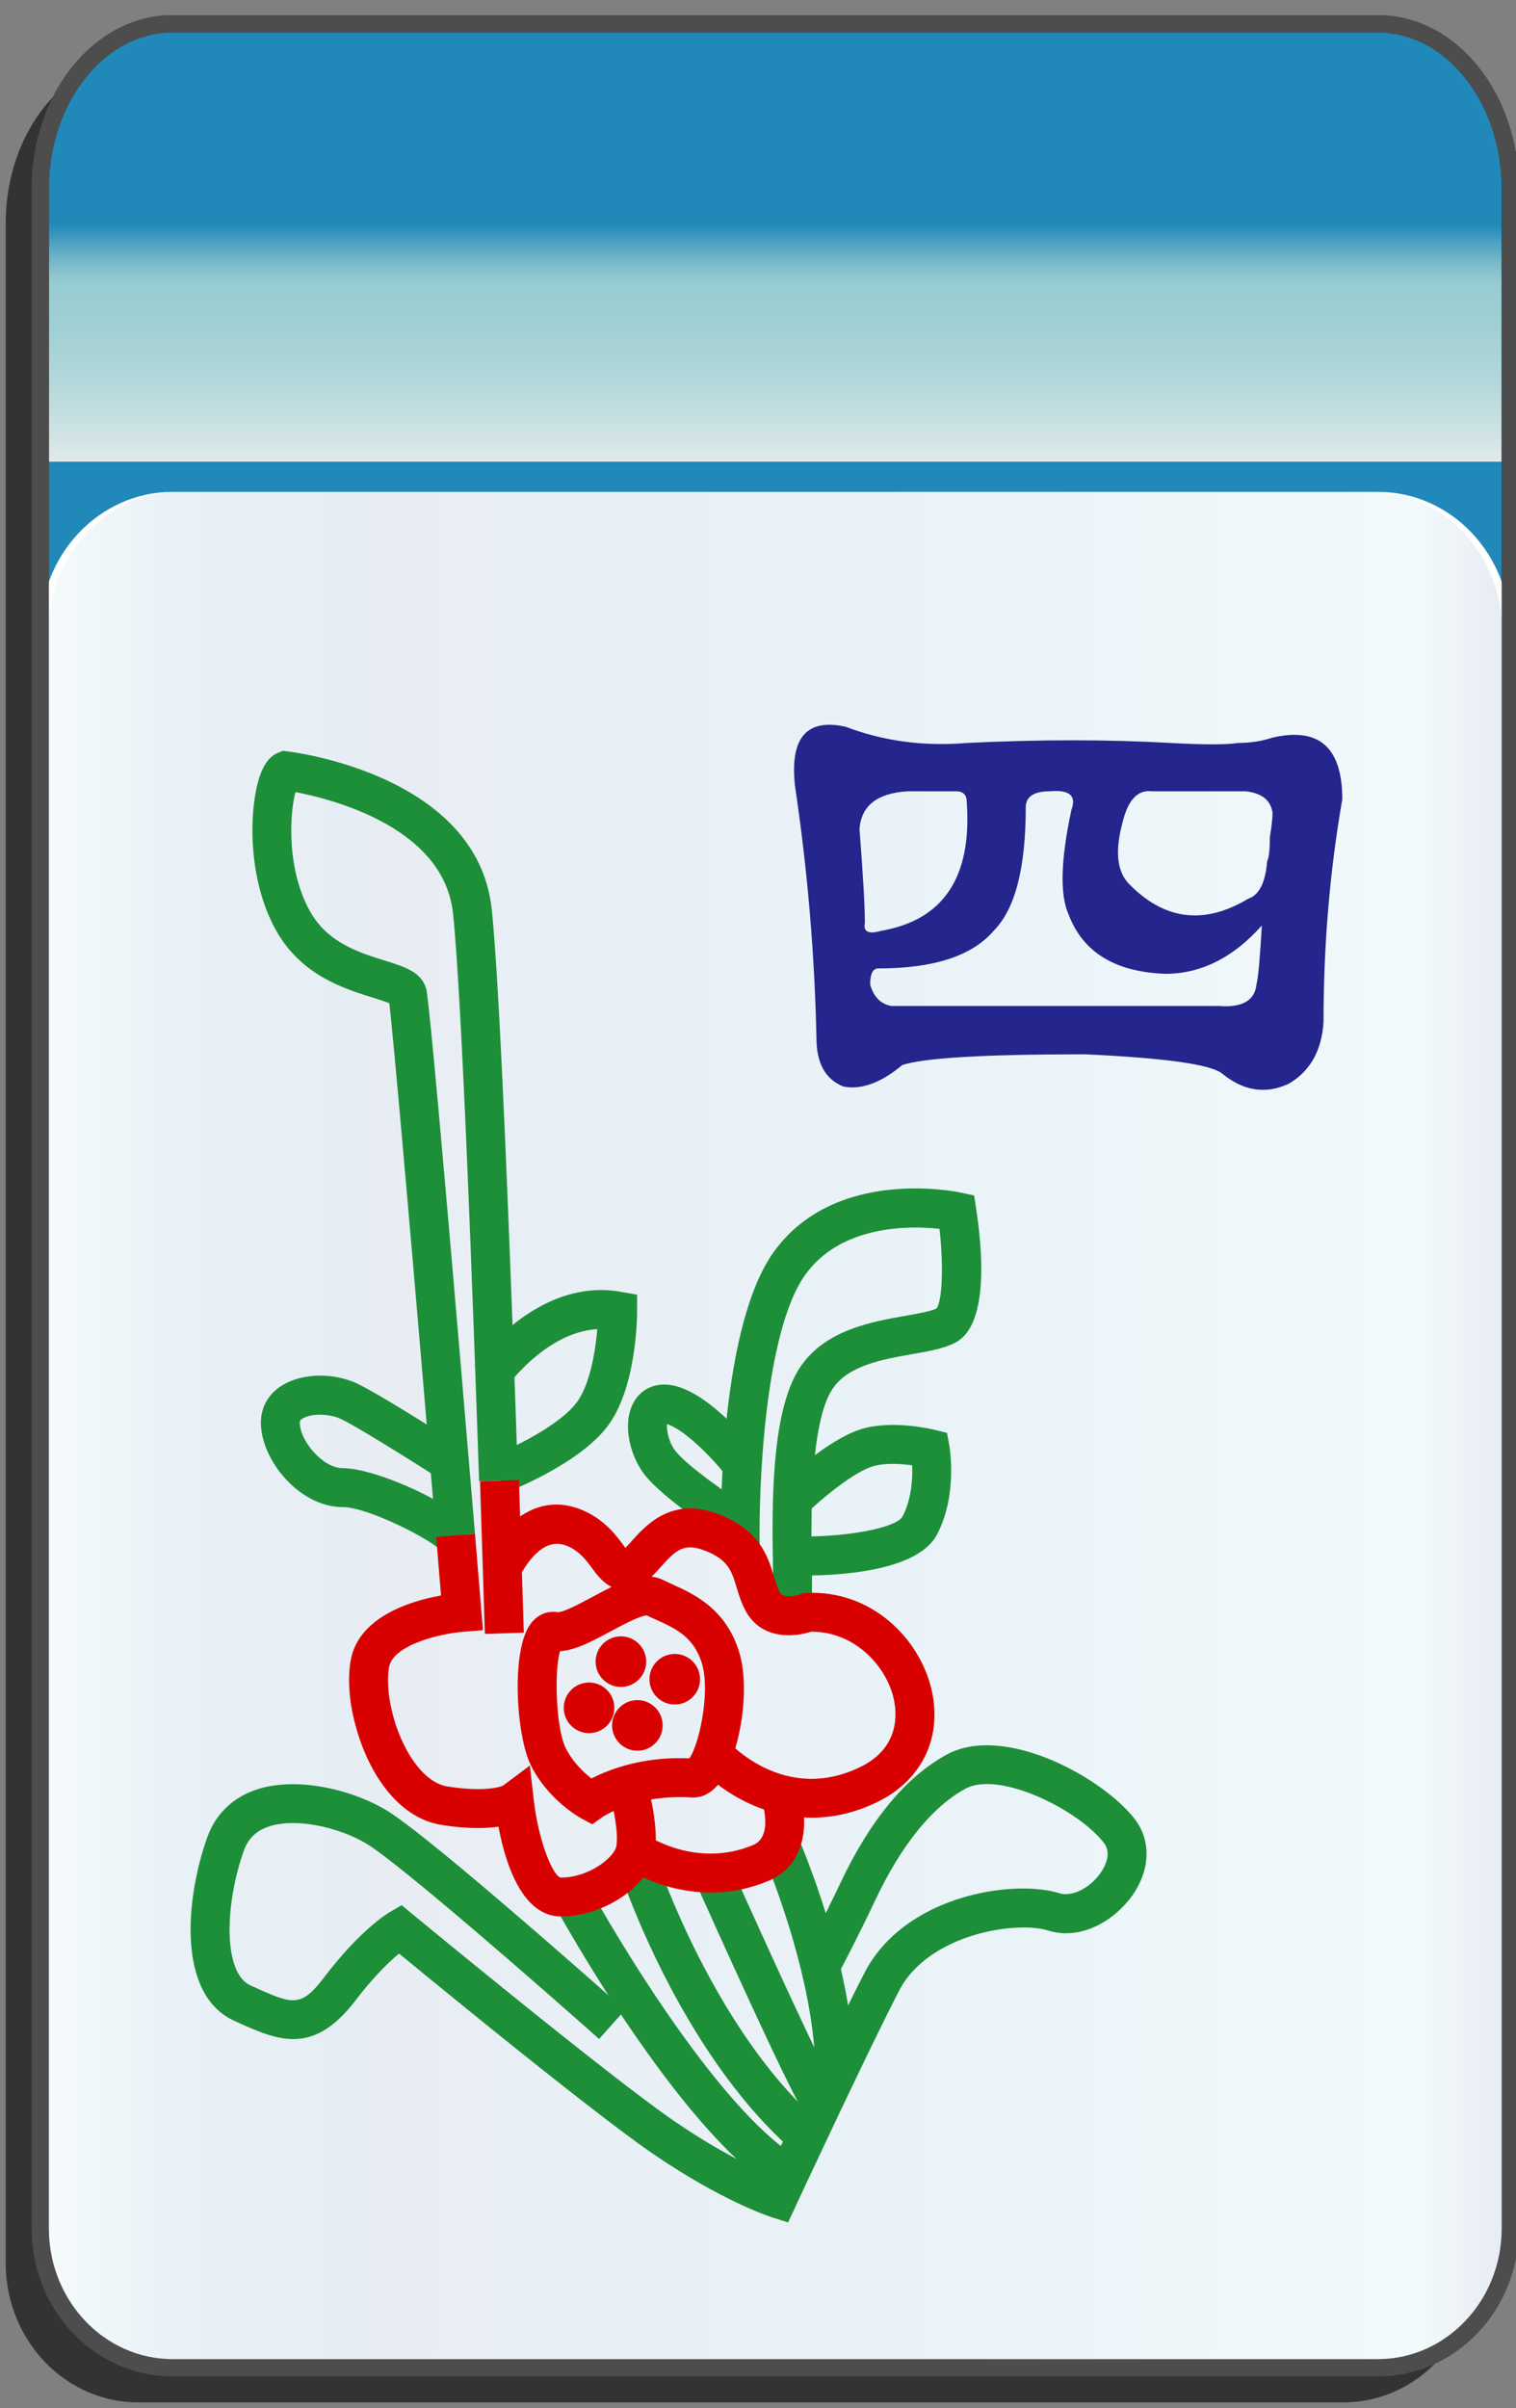 <?xml version="1.0" encoding="utf-8"?>
<!-- Generator: Adobe Illustrator 12.0.0, SVG Export Plug-In . SVG Version: 6.00 Build 51448)  -->
<!DOCTYPE svg PUBLIC "-//W3C//DTD SVG 1.1//EN" "http://www.w3.org/Graphics/SVG/1.1/DTD/svg11.dtd">
<svg  version="1.1"
	 xmlns:x="http://ns.adobe.com/Extensibility/1.0/" xmlns:i="http://ns.adobe.com/AdobeIllustrator/10.0/" xmlns:graph="http://ns.adobe.com/Graphs/1.0/" i:viewOrigin="-0.3193 135.7061" i:rulerOrigin="0 0" i:pageBounds="0 136 85 0"
	 xmlns="http://www.w3.org/2000/svg" xmlns:xlink="http://www.w3.org/1999/xlink" xmlns:a="http://ns.adobe.com/AdobeSVGViewerExtensions/3.0/"
	 width="85.678" height="136.025" viewBox="0 0 85.678 136.025" overflow="visible" enable-background="new 0 0 85.678 136.025"
	 xml:space="preserve">
<rect x="0" y="0" width="85.678" height="136.025" fill="#808080" stroke="none"/>
<g id="图层_1" i:knockout="Off" i:layer="yes" i:dimmedPercent="50" i:rgbTrio="#4F008000FFFF">
	<g>
		<path fill="#333333" d="M83.403,37.587V12.625c0-5.149-3.352-9.325-7.481-9.325H7.804c-4.133,0-7.484,4.175-7.484,9.325h0.002
			v115.211c0,4.344,3.351,7.869,7.482,7.869h68.118c4.131,0,7.481-3.525,7.481-7.869h0.002V37.608
			C83.405,37.601,83.403,37.594,83.403,37.587z"/>
		
			<linearGradient id="XMLID_3_" gradientUnits="userSpaceOnUse" x1="-23.31" y1="112.988" x2="-23.31" y2="-12.578" gradientTransform="matrix(-1 0 0 -1 20.506 114.334)">
			<stop  offset="0.09" style="stop-color:#2089B9"/>
			<stop  offset="0.099" style="stop-color:#4FA3C2"/>
			<stop  offset="0.107" style="stop-color:#77B9CA"/>
			<stop  offset="0.114" style="stop-color:#8FC7CF"/>
			<stop  offset="0.118" style="stop-color:#98CCD1"/>
			<stop  offset="0.134" style="stop-color:#9ECFD3"/>
			<stop  offset="0.156" style="stop-color:#AFD6D9"/>
			<stop  offset="0.181" style="stop-color:#CBE1E3"/>
			<stop  offset="0.197" style="stop-color:#E1EAEB"/>
			<a:midPointStop  offset="0.09" style="stop-color:#2089B9"/>
			<a:midPointStop  offset="0.4" style="stop-color:#2089B9"/>
			<a:midPointStop  offset="0.118" style="stop-color:#98CCD1"/>
			<a:midPointStop  offset="0.643" style="stop-color:#98CCD1"/>
			<a:midPointStop  offset="0.197" style="stop-color:#E1EAEB"/>
		</linearGradient>
		<path fill="url(#XMLID_3_)" d="M2.273,10.671c0-5.15,3.351-9.325,7.481-9.325h68.12c4.131,0,7.482,4.176,7.482,9.325v106.916
			c0,5.148-3.353,9.326-7.482,9.326H9.757c-4.132,0-7.483-4.176-7.483-9.326V10.671L2.273,10.671z"/>
		<path fill="none" stroke="#333333" stroke-width="0.977" d="M2.273,10.671c0-5.15,3.351-9.325,7.481-9.325h68.12
			c4.131,0,7.482,4.176,7.482,9.325v106.916c0,5.148-3.353,9.326-7.482,9.326H9.757c-4.132,0-7.483-4.176-7.483-9.326V10.671
			L2.273,10.671z"/>
		<path fill="#FFFFFF" d="M85.357,125.882c0,4.344-3.353,7.869-7.482,7.869H9.757c-4.132,0-7.483-3.523-7.483-7.869V35.654
			c0-4.347,3.352-7.87,7.483-7.87h68.119c4.131,0,7.482,3.523,7.482,7.87L85.357,125.882L85.357,125.882z"/>
		
			<linearGradient id="XMLID_4_" gradientUnits="userSpaceOnUse" x1="3.382" y1="80.768" x2="85.527" y2="80.768" gradientTransform="matrix(1 0 0 1 -0.639 0)">
			<stop  offset="0" style="stop-color:#A2D8E0"/>
			<stop  offset="0.09" style="stop-color:#1878AD"/>
			<stop  offset="0.213" style="stop-color:#194D91"/>
			<stop  offset="0.64" style="stop-color:#2B90BD"/>
			<stop  offset="0.944" style="stop-color:#82CBDE"/>
			<stop  offset="1" style="stop-color:#1A478D"/>
			<a:midPointStop  offset="0" style="stop-color:#A2D8E0"/>
			<a:midPointStop  offset="0.5" style="stop-color:#A2D8E0"/>
			<a:midPointStop  offset="0.09" style="stop-color:#1878AD"/>
			<a:midPointStop  offset="0.5" style="stop-color:#1878AD"/>
			<a:midPointStop  offset="0.213" style="stop-color:#194D91"/>
			<a:midPointStop  offset="0.5" style="stop-color:#194D91"/>
			<a:midPointStop  offset="0.64" style="stop-color:#2B90BD"/>
			<a:midPointStop  offset="0.5" style="stop-color:#2B90BD"/>
			<a:midPointStop  offset="0.944" style="stop-color:#82CBDE"/>
			<a:midPointStop  offset="0.5" style="stop-color:#82CBDE"/>
			<a:midPointStop  offset="1" style="stop-color:#1A478D"/>
		</linearGradient>
		<path i:isolated="yes" i:knockout="Off" opacity="0.1" fill="url(#XMLID_4_)" enable-background="new    " d="M84.888,125.882
			c0,4.344-3.314,7.869-7.398,7.869H10.144c-4.086,0-7.4-3.523-7.4-7.869V35.654c0-4.347,3.314-7.87,7.4-7.87H77.49
			c4.084,0,7.398,3.523,7.398,7.87L84.888,125.882L84.888,125.882z"/>
		<path fill="none" stroke="#4D4D4D" stroke-width="0.977" d="M85.357,35.633V10.671c0-5.149-3.352-9.325-7.482-9.325H9.755
			c-4.131,0-7.481,4.175-7.481,9.325v115.21c0,4.346,3.352,7.869,7.483,7.869h68.118c4.13,0,7.482-3.525,7.482-7.869l0.001-90.228
			C85.358,35.647,85.357,35.64,85.357,35.633z"/>
	</g>
	<g i:knockout="Off">
		<path fill="#1D8F38" d="M29.276,83.595c-0.339-10.049-0.983-27.601-1.488-32.252c-0.817-7.531-11.084-8.844-11.521-8.896
			l-0.279-0.034l-0.262,0.105c-0.454,0.182-0.791,0.602-1.029,1.281c-0.625,1.78-0.764,5.805,0.922,8.79
			c1.422,2.516,3.859,3.272,5.473,3.773c0.389,0.121,0.92,0.286,1.056,0.384c-0.032-0.024-0.128-0.121-0.176-0.288
			c0.167,0.895,1.51,16.377,2.681,30.36l2.191-0.185c-0.934-11.162-2.535-30.004-2.757-30.781c-0.271-0.949-1.231-1.247-2.343-1.592
			c-1.434-0.445-3.217-0.999-4.209-2.755c-1.572-2.782-1.062-6.573-0.68-7.173c-0.023,0.038-0.127,0.151-0.309,0.225l-0.541,0.071
			c0.089,0.011,8.967,1.157,9.595,6.95c0.498,4.58,1.14,22.07,1.477,32.088L29.276,83.595z"/>
	</g>
	<g i:knockout="Off">
		<path fill="#1D8F38" d="M25.971,81.641c-0.17-0.108-4.174-2.683-5.676-3.434c-1.367-0.686-3.195-0.664-4.346,0.048
			c-0.777,0.479-1.205,1.229-1.205,2.109c0,2.102,2.175,4.768,4.619,4.768c1.447,0,5.076,1.871,5.547,2.459l1.82-1.233
			c-0.874-1.312-5.418-3.425-7.367-3.425c-1.121,0-2.42-1.555-2.42-2.567c0-0.068,0-0.14,0.162-0.238
			c0.494-0.305,1.545-0.282,2.205,0.048c1.396,0.699,5.429,3.291,5.469,3.316L25.971,81.641z"/>
	</g>
	<polygon fill="#B3D495" points="43.864,80.64 43.864,80.639 43.863,80.639 	"/>
	<g i:knockout="Off">
		<g i:knockout="Off">
			<path fill="#24258D" d="M47.814,41.059c2.123,0.809,4.396,1.112,6.821,0.91c4.146-0.202,7.985-0.202,11.523,0
				c1.92,0.102,3.184,0.102,3.79,0c0.707,0,1.364-0.102,1.971-0.303c2.628-0.607,3.942,0.556,3.942,3.486
				C75.154,49.195,74.8,53.39,74.8,57.736c-0.102,1.617-0.759,2.779-1.972,3.487c-1.313,0.606-2.576,0.404-3.789-0.606
				c-0.709-0.506-3.285-0.859-7.732-1.062c-5.659,0-9.098,0.202-10.311,0.606c-1.213,1.011-2.324,1.415-3.335,1.213
				c-1.011-0.404-1.518-1.314-1.518-2.729c-0.101-4.75-0.505-9.501-1.213-14.252C44.631,41.666,45.592,40.555,47.814,41.059z
				 M54.637,45.305c0-0.404-0.2-0.607-0.604-0.607c-0.708,0-1.617,0-2.729,0c-1.718,0.102-2.628,0.81-2.729,2.123
				c0.203,2.628,0.304,4.396,0.304,5.307c-0.101,0.506,0.202,0.656,0.909,0.455C53.323,51.975,54.94,49.549,54.637,45.305z
				 M60.398,51.672c-0.507-1.111-0.455-3.082,0.151-5.912c0.304-0.809-0.102-1.162-1.213-1.062c-0.91,0-1.365,0.304-1.365,0.91
				c0,3.437-0.605,5.762-1.818,6.975c-1.213,1.414-3.387,2.122-6.52,2.122c-0.305,0-0.455,0.304-0.455,0.909
				c0.201,0.709,0.605,1.113,1.213,1.213c5.861,0,12.027,0,18.496,0c1.314,0.102,2.021-0.303,2.123-1.213
				c0.102-0.404,0.201-1.516,0.304-3.335c-1.617,1.819-3.438,2.729-5.458,2.729C63.026,54.906,61.207,53.795,60.398,51.672z
				 M71.617,48.64c0.102-0.202,0.151-0.657,0.151-1.364c0.102-0.606,0.151-1.061,0.151-1.365c-0.101-0.707-0.605-1.111-1.517-1.213
				c-1.617,0-3.387,0-5.307,0c-0.809-0.1-1.363,0.506-1.668,1.82c-0.403,1.516-0.304,2.628,0.305,3.335
				c2.021,2.123,4.295,2.427,6.821,0.909C71.163,50.561,71.517,49.853,71.617,48.64z"/>
		</g>
	</g>
	<g i:knockout="Off">
		<path fill="#1D8F38" d="M28.622,78.354l-0.001,0.002c0.026-0.037,2.739-3.815,6.092-3.218l-0.906-1.083
			c-0.002,0.999-0.228,3.883-1.238,5.198c-1.045,1.357-3.821,2.64-4.803,3.019l0.791,2.054c0.42-0.161,4.146-1.64,5.756-3.73
			c1.646-2.143,1.693-6.096,1.693-6.539v-0.921L35.1,72.973c-4.742-0.847-8.138,3.917-8.28,4.12L28.622,78.354z"/>
	</g>
	<g i:knockout="Off">
		<path fill="#1D8F38" d="M42.937,87.5L42.937,87.5c-0.077-3.222,0.24-12.292,2.597-15.526c2.63-3.605,8.258-2.464,8.313-2.45
			l-0.856-0.91c0.355,2.327,0.317,4.863-0.08,5.321c0.001,0,0.02-0.021,0.061-0.044c-0.314,0.175-1.067,0.307-1.795,0.435
			c-1.901,0.334-4.508,0.791-5.926,2.859c-1.527,2.227-1.65,6.82-1.57,11.021c0.006,0.295,0.011,0.528,0.011,0.688v2.305h2.198
			v-2.305c0-0.181-0.004-0.424-0.01-0.729c-0.037-1.927-0.147-7.791,1.187-9.735c0.896-1.307,2.806-1.642,4.49-1.938
			c0.987-0.174,1.841-0.323,2.477-0.673c1.84-1.013,1.5-5.158,1.133-7.54l-0.115-0.748l-0.738-0.16
			c-0.288-0.062-7.075-1.465-10.555,3.307c-3.277,4.498-3.031,16.372-3.019,16.875L42.937,87.5z"/>
	</g>
	<g i:knockout="Off">
		<path fill="#1D8F38" d="M44.536,88.986c1.666,0.056,7.198,0.055,8.43-2.322c1.167-2.25,0.702-4.91,0.683-5.022l-0.127-0.701
			l-0.692-0.171c-0.24-0.059-2.386-0.559-4.1-0.059c-1.936,0.563-4.429,2.949-4.706,3.219l1.532,1.578h-0.001
			c0.9-0.873,2.728-2.375,3.79-2.686c0.974-0.283,2.468-0.035,2.96,0.084l-0.821-0.872c0.004,0.018,0.346,2.044-0.471,3.617
			c-0.358,0.692-3.411,1.233-6.402,1.136L44.536,88.986z"/>
	</g>
	<g i:knockout="Off">
		<path fill="#1D8F38" d="M42.854,82.104c-0.242-0.314-2.43-3.1-4.498-3.761c-0.997-0.318-1.905-0.062-2.43,0.688
			c-0.823,1.179-0.379,3.137,0.506,4.274c1.096,1.407,4.439,3.543,4.817,3.782l1.176-1.859l0,0
			c-1.302-0.822-3.608-2.439-4.256-3.271c-0.444-0.573-0.551-1.453-0.435-1.675c-0.029,0.057-0.136,0.123-0.199,0.125
			c0,0,0.047-0.001,0.15,0.031c1.068,0.342,2.668,2.025,3.424,3.008L42.854,82.104z"/>
	</g>
	<g i:knockout="Off">
		<path fill="#1D8F38" d="M39.345,106.407c0.868,1.938,5.243,11.674,6.07,12.865l1.809-1.252c-0.548-0.792-3.892-8.096-5.871-12.513
			L39.345,106.407z"/>
		<path fill="#1D8F38" d="M43.062,104.6L43.062,104.6c0.031,0.07,3.084,7.092,3.027,12.777l2.199,0.021
			c0.062-6.166-3.079-13.381-3.213-13.685L43.062,104.6z"/>
	</g>
	<g i:knockout="Off">
		<path fill="#1D8F38" d="M35.106,105.948c0.134,0.397,3.343,9.815,9.487,15.347l1.472-1.635
			c-5.708-5.139-8.842-14.319-8.873-14.412L35.106,105.948z"/>
	</g>
	<g i:knockout="Off">
		<path fill="#1D8F38" d="M35.32,113.537c-0.449-0.4-11.025-9.808-13.486-11.282c-1.969-1.181-5.158-1.947-7.442-1.13
			c-1.296,0.464-2.222,1.385-2.679,2.662c-1.197,3.352-1.773,8.881,1.545,10.373l0.127,0.058c2.309,1.04,4.304,1.938,6.719-1.233
			c1.732-2.272,3.033-3.071,3.047-3.079l-1.262-0.1c0.452,0.374,11.121,9.182,14.957,11.818c3.929,2.702,6.656,3.586,6.77,3.622
			l0.924,0.294l0.408-0.878c0.039-0.085,3.972-8.542,5.858-12.199c1.677-3.248,6.664-3.967,8.412-3.417
			c1.906,0.604,3.814-0.604,4.781-1.983c1.012-1.439,1.066-3.086,0.143-4.293c-1.793-2.345-7.387-5.431-10.641-3.656
			c-2.299,1.256-4.312,3.683-5.987,7.215c-1.056,2.227-2.007,4.016-2.017,4.033l1.941,1.034c0.039-0.073,0.983-1.85,2.062-4.127
			c1.45-3.059,3.197-5.212,5.054-6.225c1.925-1.05,6.419,1.206,7.838,3.062c0.468,0.609,0.021,1.387-0.194,1.691
			c-0.605,0.864-1.625,1.369-2.318,1.149c-2.542-0.802-8.737,0.062-11.029,4.505c-1.907,3.698-5.859,12.196-5.899,12.281
			l1.332-0.584c-0.023-0.009-2.558-0.841-6.191-3.34c-3.756-2.583-14.692-11.609-14.803-11.7l-0.592-0.489l-0.662,0.387
			c-0.167,0.098-1.686,1.025-3.682,3.644c-1.356,1.78-1.77,1.595-4.065,0.562l-0.128-0.058c-1.573-0.708-1.461-4.588-0.375-7.627
			c0.233-0.654,0.675-1.091,1.348-1.331c1.565-0.561,4.062,0.041,5.57,0.944c1.896,1.138,10.139,8.354,13.154,11.038L35.32,113.537z
			"/>
	</g>
	<g i:knockout="Off">
		<path fill="#1D8F38" d="M31.404,107.746c0.277,0.507,6.861,12.439,12.436,15.972l1.178-1.858
			c-5.098-3.229-11.619-15.052-11.684-15.171L31.404,107.746z"/>
	</g>
	<g i:knockout="Off">
		<g i:knockout="Off">
			<path fill="#D90000" d="M35.419,105.553c0.152,0.103,3.779,2.468,7.995,0.699c2.49-1.043,2.194-3.954,1.689-5.348l-2.068,0.75
				l-0.002-0.005c0.008,0.021,0.717,2.075-0.469,2.572c-3.107,1.304-5.815-0.429-5.93-0.503l-0.084-0.056
				c-0.005-0.003-0.099-0.042-0.099-0.042L35.419,105.553z"/>
		</g>
		<g i:knockout="Off">
			<path fill="#D90000" d="M39.077,101.537c0.405,0.025,1.006-0.09,1.562-0.797c1.093-1.395,1.84-5.19,1.119-7.474
				c-0.762-2.415-2.562-3.229-3.755-3.77c-0.188-0.085-0.365-0.165-0.521-0.243c-1.151-0.575-2.54,0.17-4.01,0.958
				c-0.606,0.325-1.62,0.87-1.949,0.86c0.001,0,0.009,0,0.022,0.003c-0.598-0.108-1.164,0.128-1.554,0.647
				c-1.126,1.501-0.823,6.332,0.015,8.006c0.983,1.971,2.785,2.957,2.861,2.998l0.607,0.326l0.559-0.402
				C34.046,102.643,35.957,101.329,39.077,101.537z M33.91,100.791l0.005,0.003c-0.013-0.007-1.276-0.716-1.942-2.047
				c-0.611-1.223-0.669-5.032-0.219-5.706c-0.062,0.093-0.311,0.252-0.602,0.199c0.993,0.181,2.09-0.407,3.359-1.089
				c0.646-0.347,1.728-0.927,2.078-0.898c0,0-0.037-0.003-0.092-0.03c0.193,0.098,0.399,0.189,0.598,0.279
				c1.079,0.488,2.098,0.949,2.564,2.428c0.542,1.719-0.236,5.015-0.797,5.503c0.031-0.026,0.165-0.104,0.358-0.091
				c-3.95-0.264-6.376,1.453-6.478,1.526L33.91,100.791z"/>
		</g>
		<g i:knockout="Off">
			<path fill="#D90000" d="M39.395,99.716c1.479,1.717,5.513,4.358,10.197,2.071c2.562-1.251,3.72-3.735,3.021-6.482
				c-0.705-2.771-3.348-5.487-7.031-5.325l-0.188,0.009l-0.174,0.068c-0.001,0.001-0.911,0.324-1.145-0.104
				c-0.142-0.258-0.233-0.563-0.341-0.919c-0.341-1.122-0.805-2.659-3.25-3.549c-2.552-0.928-3.998,0.688-4.775,1.556
				c-0.19,0.214-0.479,0.535-0.601,0.593c0.119-0.055,0.351-0.021,0.452,0.062c-0.062-0.053-0.21-0.253-0.318-0.399
				c-0.423-0.573-1.062-1.438-2.274-1.97c-2.11-0.923-4.142,0.073-5.573,2.731l1.938,1.043c0.856-1.593,1.784-2.185,2.755-1.76
				c0.672,0.294,1.034,0.785,1.385,1.26c0.395,0.536,1.217,1.652,2.564,1.026c0.531-0.247,0.928-0.691,1.312-1.12
				c0.809-0.903,1.282-1.355,2.384-0.955c1.409,0.514,1.603,1.151,1.896,2.118c0.125,0.411,0.266,0.879,0.516,1.335
				c0.938,1.722,2.957,1.469,3.893,1.094l-0.359,0.077c2.484-0.108,4.328,1.81,4.803,3.67c0.208,0.818,0.443,2.842-1.854,3.964
				c-4.312,2.104-7.438-1.384-7.568-1.533L39.395,99.716z"/>
		</g>
		<g i:knockout="Off">
			<path fill="#D90000" d="M24.652,86.818l0.359,4.348l1.012-1.188c-0.568,0.044-5.576,0.521-6.195,3.774
				c-0.385,2.021,0.366,5.028,1.748,6.996c0.931,1.325,2.093,2.133,3.36,2.334c3.209,0.515,4.479-0.208,4.792-0.442l-1.752-0.76
				c0.166,1.496,0.926,6.376,3.732,6.376c2.394,0,4.909-1.679,5.279-3.521c0.283-1.418-0.311-3.624-0.38-3.871l-2.119,0.59
				l-0.001-0.001c0.205,0.739,0.479,2.167,0.342,2.851c-0.119,0.602-1.521,1.755-3.121,1.755c-0.414,0-1.272-1.979-1.547-4.42
				l-0.214-1.908l-1.538,1.149c0.052-0.036-0.776,0.408-3.127,0.032c-0.842-0.135-1.502-0.851-1.906-1.427
				c-1.167-1.661-1.629-4.056-1.387-5.319c0.241-1.272,2.937-1.894,4.204-1.993l1.101-0.088c0.001,0-0.09-1.1-0.09-1.1l-0.361-4.349
				L24.652,86.818z"/>
		</g>
		<g i:knockout="Off">
			
				<rect x="24.003" y="86.844" transform="matrix(-0.032 -1 1 -0.032 -58.672 119.078)" fill="#D90000" width="8.624" height="2.2"/>
		</g>
	</g>
	<circle fill="#D90000" cx="33.29" cy="96.471" r="1.429"/>
	<circle fill="#D90000" cx="36.022" cy="97.465" r="1.429"/>
	<circle fill="#D90000" cx="35.091" cy="93.862" r="1.429"/>
	<circle fill="#D90000" cx="38.134" cy="94.856" r="1.429"/>
</g>
</svg>
